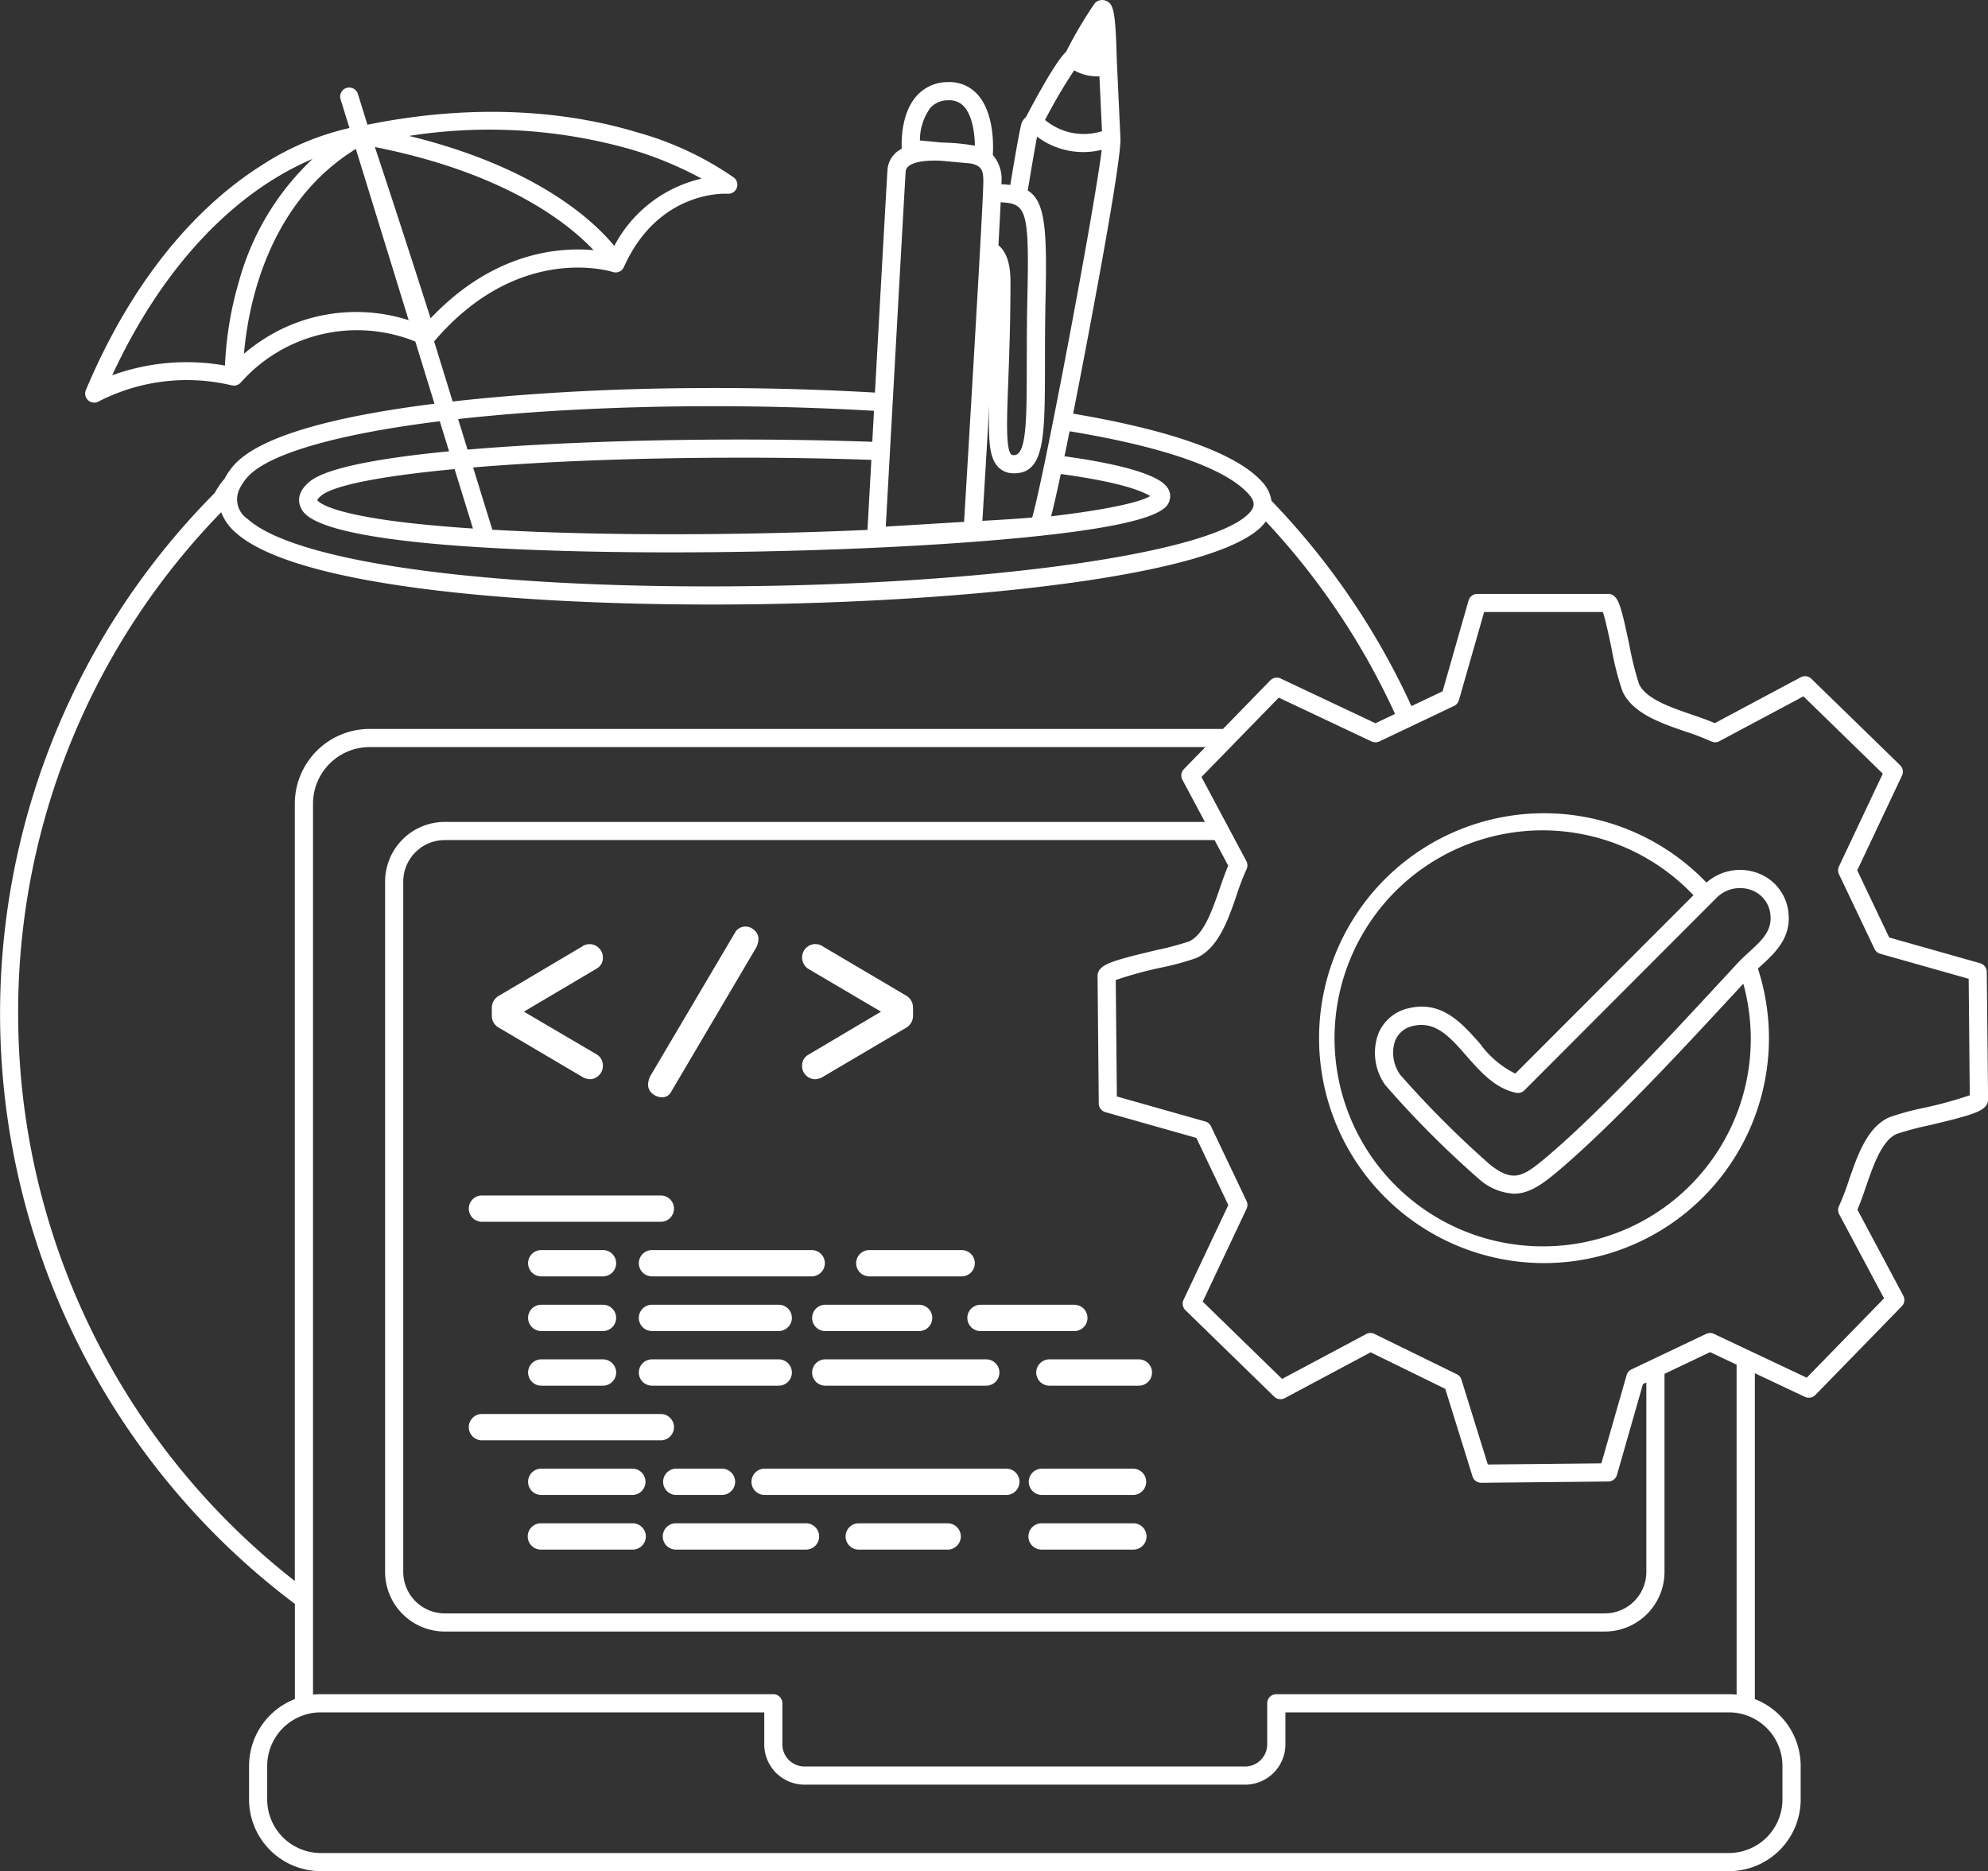 <svg xmlns="http://www.w3.org/2000/svg" width="200.578" height="188.799" viewBox="0 0 200.578 188.799">
  <rect x="0" y="0" width="200.578" height="188.799" fill="#333333" stroke="none"/>
  <g id="Grupo_784" data-name="Grupo 784" transform="translate(-55.34 -760.122)">
    <g id="Grupo_783" data-name="Grupo 783">
      <path id="Trazado_872" data-name="Trazado 872" d="M105.734,863.852l8.3,4.894a1.57,1.57,0,0,0,.821.267,1.274,1.274,0,0,0,.913-.392,1.3,1.3,0,0,0,.4-.963,1.284,1.284,0,0,0-.6-1.129l-7.368-4.332,7.366-4.359a1.211,1.211,0,0,0,.6-1.1,1.3,1.3,0,0,0-.4-.962,1.326,1.326,0,0,0-1.729-.128l-8.3,4.912a1.4,1.4,0,0,0-.776,1.239v.815A1.368,1.368,0,0,0,105.734,863.852Z" fill="#ffffff"/>
      <path id="Trazado_873" data-name="Trazado 873" d="M121.189,870.491a1.5,1.5,0,0,0,.941.341.96.96,0,0,0,.874-.462l8.557-14.511a1.942,1.942,0,0,0,.3-.993,1.128,1.128,0,0,0-.464-.927,1.235,1.235,0,0,0-1.819.153l-8.564,14.5a1.955,1.955,0,0,0-.286.964A1.145,1.145,0,0,0,121.189,870.491Z" fill="#ffffff"/>
      <path id="Trazado_874" data-name="Trazado 874" d="M136.27,867.672a1.273,1.273,0,0,0,.4.965,1.29,1.29,0,0,0,.909.376,1.589,1.589,0,0,0,.829-.263l8.308-4.9a1.4,1.4,0,0,0,.745-1.241v-.818a1.4,1.4,0,0,0-.747-1.242l-8.3-4.9a1.339,1.339,0,0,0-1.74.111,1.367,1.367,0,0,0,.2,2.109l7.354,4.331-7.353,4.358A1.217,1.217,0,0,0,136.27,867.672Z" fill="#ffffff"/>
      <path id="Trazado_875" data-name="Trazado 875" d="M255.794,858.186a.916.916,0,0,0-.666-.873l-9.18-2.6-3.223-6.773,4.515-9.56a.917.917,0,0,0-.189-1.048l-8.954-8.722a.919.919,0,0,0-1.071-.152l-8.674,4.629c-.711-.31-1.51-.585-2.349-.873-2.164-.744-4.618-1.589-5.3-3.09a31.287,31.287,0,0,1-.97-3.917c-.776-3.656-1.039-4.626-1.636-5.013a.915.915,0,0,0-.5-.147H204.391a.917.917,0,0,0-.881.664l-2.621,9.163-3.142,1.495a74.563,74.563,0,0,0-14.063-20.656c-.017-.018-.039-.026-.057-.042a3.582,3.582,0,0,0-.975-1.961c-2.747-3.021-9.8-5.293-19.039-6.85.658-3.321,1.259-6.485,1.576-8.171,2.919-15.5,3.237-18.8,3.194-19.656,0-.009.005-.017,0-.026l-.358-7.684h0c-.006-.137-.013-.357-.021-.63-.13-4.528-.338-5.207-1.094-5.5a1.018,1.018,0,0,0-1.107.252,41.44,41.44,0,0,0-2.912,4.932c-.039.036-.076.06-.116.1-1.093,1.113-3.326,5.319-3.925,6.467a1.365,1.365,0,0,0-.432.6c-.138.355-.568,2.757-1.147,6.245-.277-.037-.574-.064-.892-.083l0-.126a3.77,3.77,0,0,0-.869-2.822c.055-.813.176-4.283-1.6-6.168a3.805,3.805,0,0,0-2.957-1.183,4.183,4.183,0,0,0-3.121,1.381c-1.629,1.811-1.54,4.8-1.51,5.34a2.578,2.578,0,0,0-1.443,2.2c-.058.8-.706,12.419-1.261,22.406-7.854-.457-16.109-.574-24.037-.355-3.649.1-11.025.4-18.57,1.253l-1.869-6.061c8.376-9.839,17.548-7.155,18.022-7.007a.91.91,0,0,0,.581,0h0a.742.742,0,0,0,.117-.049h0a.916.916,0,0,0,.392-.381c.012-.023.024-.047.034-.071,3.47-7.732,10.187-7.408,10.469-7.39a.917.917,0,0,0,.625-1.638,32.283,32.283,0,0,0-9.821-4.579c-5.688-1.718-14.972-3.214-27.148-.75L91.45,769.6v0h0l0-.005c-.009-.028-.023-.052-.034-.078a.713.713,0,0,0-.038-.09c-.015-.027-.034-.05-.051-.075a.781.781,0,0,0-.051-.073.966.966,0,0,0-.072-.071c-.019-.017-.035-.037-.055-.052a.861.861,0,0,0-.094-.063c-.018-.011-.034-.024-.053-.034a.953.953,0,0,0-.109-.045c-.018-.007-.035-.016-.053-.021a.922.922,0,0,0-.117-.024c-.019,0-.037-.009-.057-.011a.847.847,0,0,0-.112,0c-.023,0-.045,0-.068,0a.74.74,0,0,0-.094.019.819.819,0,0,0-.086.017H90.3c-.026.008-.049.022-.074.032a.874.874,0,0,0-.094.04c-.025.014-.047.032-.07.048s-.054.034-.078.054-.04.041-.06.061a.794.794,0,0,0-.064.066c-.018.023-.032.049-.048.074s-.034.047-.048.073-.022.055-.034.082-.024.053-.032.08a.876.876,0,0,0-.018.089c-.005.028-.014.056-.017.085s0,.06,0,.091a.879.879,0,0,0,0,.089.854.854,0,0,0,.018.088.752.752,0,0,0,.019.092l.9,2.9a27.3,27.3,0,0,0-8.88,3.775c-5.079,3.213-12.275,9.754-17.715,22.662a.916.916,0,0,0,1.323,1.137,19.471,19.471,0,0,1,13.421-1.6l.017,0a.912.912,0,0,0,.179.02h.007c.025,0,.05-.006.075-.008a1.1,1.1,0,0,0,.128-.016c.025-.006.047-.017.071-.025a.882.882,0,0,0,.122-.044c.023-.011.043-.028.065-.041a.936.936,0,0,0,.11-.071l.007-.005c.025-.02.043-.046.066-.068a.9.9,0,0,0,.069-.07,15.676,15.676,0,0,1,17.578-4.1l1.935,6.274c-8.926,1.117-17.683,3.046-20.391,6.379a7.1,7.1,0,0,0-.807,1.221c-.094.1-.188.2-.269.309a7.607,7.607,0,0,0-.7,1.091c-.017.015-.035.031-.051.048a74.524,74.524,0,0,0,8.133,112.051v9.6a7.241,7.241,0,0,0-4.623,6.739v3.391a7.242,7.242,0,0,0,7.234,7.234h142.08a7.242,7.242,0,0,0,7.234-7.234V938.3a7.241,7.241,0,0,0-4.623-6.739V898.681l5.055,2.387a.92.92,0,0,0,1.048-.189l8.721-8.954a.915.915,0,0,0,.152-1.071l-4.629-8.674c.309-.708.584-1.506.872-2.344.748-2.172,1.6-4.635,3.087-5.3a30.832,30.832,0,0,1,3.252-.865c4.517-1.069,5.69-1.439,5.94-2.352a.887.887,0,0,0,.033-.251ZM118.946,775.18a36.792,36.792,0,0,1,7.183,2.964,13.317,13.317,0,0,0-8.811,6.792c-2.05-2.5-7.793-7.941-20.707-11.1A52.186,52.186,0,0,1,118.946,775.18ZM79.48,788.407a35.561,35.561,0,0,0-1.443,8.6,21.993,21.993,0,0,0-11.379.983c5.083-10.96,11.4-16.67,15.931-19.561a29.224,29.224,0,0,1,4.292-2.274A26.61,26.61,0,0,0,79.48,788.407Zm4.186,4.96a18.1,18.1,0,0,0-3.71,2.451c.394-4.619,2.292-15.124,11.288-20.666l5.329,17.278A17.323,17.323,0,0,0,83.666,793.367Zm9.5-18.409c13.172,2.611,19.515,7.7,22.065,10.407-3.5-.325-10.129.2-16.445,6.878C97.781,789.1,95.392,781.644,93.163,774.958Zm70.55-7.734a4.863,4.863,0,0,0,2.35.609c.07,0,.134-.008.2-.011l.258,5.536a6.089,6.089,0,0,1-5.67-1.073l-.078-.056A53.649,53.649,0,0,1,163.713,767.224Zm-3.738,6.688a7.754,7.754,0,0,0,6.52,1.327c-.714,5.876-5.858,33.182-7.018,37.1-1.258.115-3.465.248-5.023.336.12-1.991.4-6.549.7-11.716-.11,3.542-.023,5.333.89,6.281a2.129,2.129,0,0,0,1.6.639c3.11,0,3.115-3.67,3.124-10.979,0-2.005.006-4.277.064-6.875.154-6.9-.073-9.617-1.8-10.681C159.452,776.82,159.781,774.9,159.975,773.912Zm-54.965,39.66-1.938-6.284c6.879-.575,15.539-.934,25-.981.71,0,1.412-.005,2.113-.005,4.6,0,8.978.079,13.068.221-.184,3.317-.328,5.921-.392,7.067-1.1.048-2.222.094-3.39.136C126.854,814.184,114.506,814.11,105.01,813.572Zm-1.955-.121c-3.552-.236-6.644-.541-9.112-.913-6.126-.923-6.579-1.948-6.592-1.952s.043-.164.41-.463c1.3-1.06,6.228-1.992,13.444-2.67Zm59.312-5.5c4.326.591,7.424,1.32,8.9,2.154.043.025.082.048.116.07-.943.584-4.089,1.345-9.993,2.042C161.659,811.183,162,809.678,162.367,807.954ZM159,789.986c-.059,2.617-.061,4.9-.064,6.913-.007,5.51-.012,9.149-1.292,9.149-.209,0-.259-.051-.282-.076-.552-.573-.439-3.511-.3-7.23.1-2.683.23-6.021.229-10.225,0-1.773-.413-3-1.216-3.649.1-1.732.173-3.22.227-4.333C158.863,780.653,159.2,781.215,159,789.986Zm-9.8-18.97a2.381,2.381,0,0,1,1.808-.774,1.987,1.987,0,0,1,1.571.6c.872.925,1.1,2.74,1.123,3.968l-.185-.017a20,20,0,0,0-2.8-.276c-.12-.007-.268-.014-.427-.021l-2.135-.2A5.549,5.549,0,0,1,149.2,771.016Zm-2.488,6.446c.065-.9,1.514-1.136,3-1.136.2,0,.39.009.585.016l3.01.277c1.118.252,1.262.742,1.245,1.939-.034,2.529-1.639,29.2-1.942,34.22l-7.9.478C145.036,807.42,146.626,778.708,146.716,777.462Zm-27.075,23.751c2.524-.07,5.093-.105,7.684-.105,5.4,0,10.887.158,16.2.465-.06,1.078-.117,2.126-.173,3.128-5.162-.181-10.424-.25-15.291-.226-8.373.041-17.765.348-25.543,1.014l-.952-3.084C106.894,801.808,112.992,801.4,119.641,801.213Zm-19.925,1.412.936,3.034c-6.966.674-12.357,1.663-14.05,3.044-1.293,1.055-1.152,2.039-.952,2.531.379.937,1.533,3.789,26.995,4.487,3.32.091,6.819.135,10.39.135,11.335,0,23.406-.445,32.841-1.247,16.91-1.438,17.308-3.26,17.5-4.135.113-.519-.005-1.28-1.208-1.961-1.741-.984-5.109-1.756-9.425-2.352.171-.822.344-1.67.515-2.524,8.816,1.458,15.535,3.552,18.039,6.308.805.886.6,1.429.019,2.017-3.841,3.86-24.634,6.927-49.44,7.291-26.322.387-46.546-2.268-51.541-6.761a2.375,2.375,0,0,1-.845-2.991c.009-.009.015-.018.024-.027l-.007-.005a5.147,5.147,0,0,1,.695-1.079C82.181,805.954,89.313,803.919,99.716,802.625ZM57.172,862.406a72.29,72.29,0,0,1,20.486-50.6,5.15,5.15,0,0,0,1.451,2.047c5.982,5.381,27.917,7.266,48.04,7.266,1.6,0,3.188-.012,4.753-.035,21.681-.318,45.771-2.863,50.713-7.831a4.348,4.348,0,0,0,.443-.519,72.649,72.649,0,0,1,13.033,19.423l-1.976.941-9.561-4.515a.916.916,0,0,0-1.048.189l-4.77,4.9H92.627a7.551,7.551,0,0,0-7.542,7.542v78.431A72.649,72.649,0,0,1,57.172,862.406ZM235.178,938.3v3.391a5.407,5.407,0,0,1-5.4,5.4H87.7a5.408,5.408,0,0,1-5.4-5.4V938.3a5.408,5.408,0,0,1,5.4-5.4h44.749v3.232a4.068,4.068,0,0,0,4.063,4.063h44.456a4.068,4.068,0,0,0,4.063-4.063v-3.232h44.749A5.408,5.408,0,0,1,235.178,938.3Zm-4.623-7.19a7.159,7.159,0,0,0-.779-.044H184.111a.917.917,0,0,0-.916.916v4.148a2.234,2.234,0,0,1-2.231,2.23H136.508a2.234,2.234,0,0,1-2.231-2.23v-4.148a.917.917,0,0,0-.916-.916H87.7a7.159,7.159,0,0,0-.779.044V841.213a5.717,5.717,0,0,1,5.71-5.71h84.324l-2.167,2.224a.919.919,0,0,0-.152,1.071l2.272,4.256H100.212a6.025,6.025,0,0,0-6.018,6.018v69.654a6.025,6.025,0,0,0,6.018,6.018H217.26a6.025,6.025,0,0,0,6.019-6.018V898.742l4.6-2.189,2.674,1.262ZM166.2,871.466a.916.916,0,0,0,.667.872l9.18,2.6,3.223,6.773-4.515,9.561a.918.918,0,0,0,.189,1.048l8.954,8.721a.915.915,0,0,0,1.071.152l8.661-4.622,7.531,3.687,2.746,8.833a.915.915,0,0,0,.875.645h.009l12.821-.131a.917.917,0,0,0,.872-.665l2.621-9.162.341-.162v19.112a4.192,4.192,0,0,1-4.187,4.186H100.212a4.191,4.191,0,0,1-4.186-4.186V849.072a4.191,4.191,0,0,1,4.186-4.186h77.67l1.38,2.586c-.31.708-.584,1.507-.873,2.344-.747,2.173-1.6,4.635-3.087,5.3a30.6,30.6,0,0,1-3.251.865c-4.517,1.069-5.69,1.44-5.941,2.352a.933.933,0,0,0-.033.252Zm83.322.422a26.9,26.9,0,0,0-3.576.974c-2.219.989-3.205,3.852-4.074,6.378a24.366,24.366,0,0,1-.984,2.569.914.914,0,0,0,.015.832l4.527,8.485-7.8,8.006-9.362-4.422a.922.922,0,0,0-.785,0l-7.541,3.588a.921.921,0,0,0-.487.575l-2.547,8.9-11.456.117-2.66-8.559a.923.923,0,0,0-.472-.551l-8.307-4.067a.917.917,0,0,0-.834.015l-8.484,4.527-8.007-7.8,4.423-9.362a.922.922,0,0,0,0-.785l-3.588-7.54a.919.919,0,0,0-.578-.488l-8.92-2.524-.113-11.751a39.8,39.8,0,0,1,4.559-1.248,26.548,26.548,0,0,0,3.575-.974c2.22-.989,3.205-3.851,4.074-6.376a24.289,24.289,0,0,1,.985-2.57.916.916,0,0,0-.015-.833l-4.528-8.484,7.8-8.006,9.362,4.421a.915.915,0,0,0,.785,0l7.54-3.587a.92.92,0,0,0,.487-.576l2.545-8.9h11.98c.256.756.625,2.494.883,3.709a28.819,28.819,0,0,0,1.093,4.287c1,2.225,3.853,3.206,6.37,4.072a24.294,24.294,0,0,1,2.573.986.916.916,0,0,0,.833-.015l8.484-4.528,8.006,7.8-4.422,9.362a.919.919,0,0,0,0,.784l3.588,7.541a.922.922,0,0,0,.578.488l8.92,2.524.112,11.751A40,40,0,0,1,249.523,871.888Z" fill="#ffffff"/>
      <path id="Trazado_876" data-name="Trazado 876" d="M235.793,852.311a4.753,4.753,0,0,0-3.18-4.121,5.132,5.132,0,0,0-5.1.986,22.695,22.695,0,1,0,5.191,8.677l.33-.306C234.371,856.325,236.036,854.8,235.793,852.311ZM232,849.917a2.921,2.921,0,0,1,1.97,2.572c.154,1.581-.923,2.566-2.171,3.706-.383.349-.778.711-1.133,1.093l-1.63,1.76c-5.226,5.649-12.385,13.386-17.752,17.9-2.351,1.975-3.3,2.467-5.572.717a100.249,100.249,0,0,1-9.093-9.092,3.814,3.814,0,0,1-.533-3.4,2.466,2.466,0,0,1,1.826-1.534,3.675,3.675,0,0,1,.848-.1c1.8,0,3.083,1.463,4.54,3.123,1.417,1.612,2.882,3.28,5.01,3.721a.918.918,0,0,0,.835-.25L228.48,850.76A3.346,3.346,0,0,1,232,849.917Zm-21,35.96a20.986,20.986,0,1,1,15.2-35.428l-17.975,18a9.735,9.735,0,0,1-3.549-3.008c-1.807-2.057-3.857-4.387-7.19-3.592a4.281,4.281,0,0,0-3.112,2.657,5.619,5.619,0,0,0,.733,5.1,98.75,98.75,0,0,0,9.485,9.507,5.786,5.786,0,0,0,3.493,1.453c1.554,0,2.881-.963,4.376-2.218,5.456-4.584,12.659-12.37,17.919-18.055l.849-.917A20.931,20.931,0,0,1,211,885.877Z" fill="#ffffff"/>
      <path id="Trazado_877" data-name="Trazado 877" d="M103.965,883.4h18.049a1.327,1.327,0,1,0,0-2.654H103.965a1.327,1.327,0,1,0,0,2.654Z" fill="#ffffff"/>
      <path id="Trazado_878" data-name="Trazado 878" d="M123.341,904.123a1.327,1.327,0,0,0-1.327-1.327H103.965a1.327,1.327,0,1,0,0,2.654h18.049A1.327,1.327,0,0,0,123.341,904.123Z" fill="#ffffff"/>
      <path id="Trazado_879" data-name="Trazado 879" d="M116.178,886.255h-6.23a1.327,1.327,0,1,0,0,2.654h6.23a1.327,1.327,0,1,0,0-2.654Z" fill="#ffffff"/>
      <path id="Trazado_880" data-name="Trazado 880" d="M143.048,886.255h0a1.327,1.327,0,0,0,0,2.654h9.32a1.327,1.327,0,1,0,0-2.654h-9.32Z" fill="#ffffff"/>
      <path id="Trazado_881" data-name="Trazado 881" d="M116.178,891.769h-6.23a1.327,1.327,0,1,0,0,2.654h6.23a1.327,1.327,0,1,0,0-2.654Z" fill="#ffffff"/>
      <path id="Trazado_882" data-name="Trazado 882" d="M119.139,908.309h-9.191a1.327,1.327,0,1,0,0,2.654h9.191a1.327,1.327,0,1,0,0-2.654Z" fill="#ffffff"/>
      <path id="Trazado_883" data-name="Trazado 883" d="M119.139,913.823h-9.191a1.327,1.327,0,1,0,0,2.653h9.191a1.327,1.327,0,1,0,0-2.653Z" fill="#ffffff"/>
      <path id="Trazado_884" data-name="Trazado 884" d="M169.657,908.309h-9.192a1.327,1.327,0,1,0,0,2.654h9.192a1.327,1.327,0,1,0,0-2.654Z" fill="#ffffff"/>
      <path id="Trazado_885" data-name="Trazado 885" d="M169.657,913.823h-9.192a1.327,1.327,0,1,0,0,2.653h9.192a1.327,1.327,0,1,0,0-2.653Z" fill="#ffffff"/>
      <path id="Trazado_886" data-name="Trazado 886" d="M128.184,908.309h-4.612a1.327,1.327,0,1,0,0,2.654h4.612a1.327,1.327,0,1,0,0-2.654Z" fill="#ffffff"/>
      <path id="Trazado_887" data-name="Trazado 887" d="M156.872,908.309H132.487a1.327,1.327,0,1,0,0,2.654h24.385a1.327,1.327,0,1,0,0-2.654Z" fill="#ffffff"/>
      <path id="Trazado_888" data-name="Trazado 888" d="M136.624,913.823H123.572a1.327,1.327,0,1,0,0,2.653h13.052a1.327,1.327,0,1,0,0-2.653Z" fill="#ffffff"/>
      <path id="Trazado_889" data-name="Trazado 889" d="M150.99,913.823h-8.971a1.327,1.327,0,1,0,0,2.653h8.971a1.327,1.327,0,0,0,0-2.653Z" fill="#ffffff"/>
      <path id="Trazado_890" data-name="Trazado 890" d="M116.178,897.282h-6.23a1.327,1.327,0,1,0,0,2.654h6.23a1.327,1.327,0,1,0,0-2.654Z" fill="#ffffff"/>
      <path id="Trazado_891" data-name="Trazado 891" d="M137.279,893.1a1.327,1.327,0,0,0,1.327,1.327h9.468a1.327,1.327,0,0,0,0-2.654h-9.468A1.327,1.327,0,0,0,137.279,893.1Z" fill="#ffffff"/>
      <path id="Trazado_892" data-name="Trazado 892" d="M152.94,893.1a1.327,1.327,0,0,0,1.327,1.327h9.467a1.327,1.327,0,1,0,0-2.654h-9.467A1.327,1.327,0,0,0,152.94,893.1Z" fill="#ffffff"/>
      <path id="Trazado_893" data-name="Trazado 893" d="M138.606,899.936h16.242a1.327,1.327,0,1,0,0-2.654H138.606a1.327,1.327,0,1,0,0,2.654Z" fill="#ffffff"/>
      <path id="Trazado_894" data-name="Trazado 894" d="M161.217,897.282h0a1.327,1.327,0,0,0,0,2.654h9.028a1.327,1.327,0,1,0,0-2.654h-9.028Z" fill="#ffffff"/>
      <path id="Trazado_895" data-name="Trazado 895" d="M137.235,888.909h0a1.327,1.327,0,1,0,0-2.654H121.121a1.327,1.327,0,1,0,0,2.654h16.114Z" fill="#ffffff"/>
      <path id="Trazado_896" data-name="Trazado 896" d="M133.909,891.769H121.121a1.327,1.327,0,1,0,0,2.654h12.788a1.327,1.327,0,0,0,0-2.654Z" fill="#ffffff"/>
      <path id="Trazado_897" data-name="Trazado 897" d="M133.909,899.936h0a1.327,1.327,0,0,0,0-2.654H121.121a1.327,1.327,0,1,0,0,2.654h12.788Z" fill="#ffffff"/>
    </g>
  </g>
</svg>